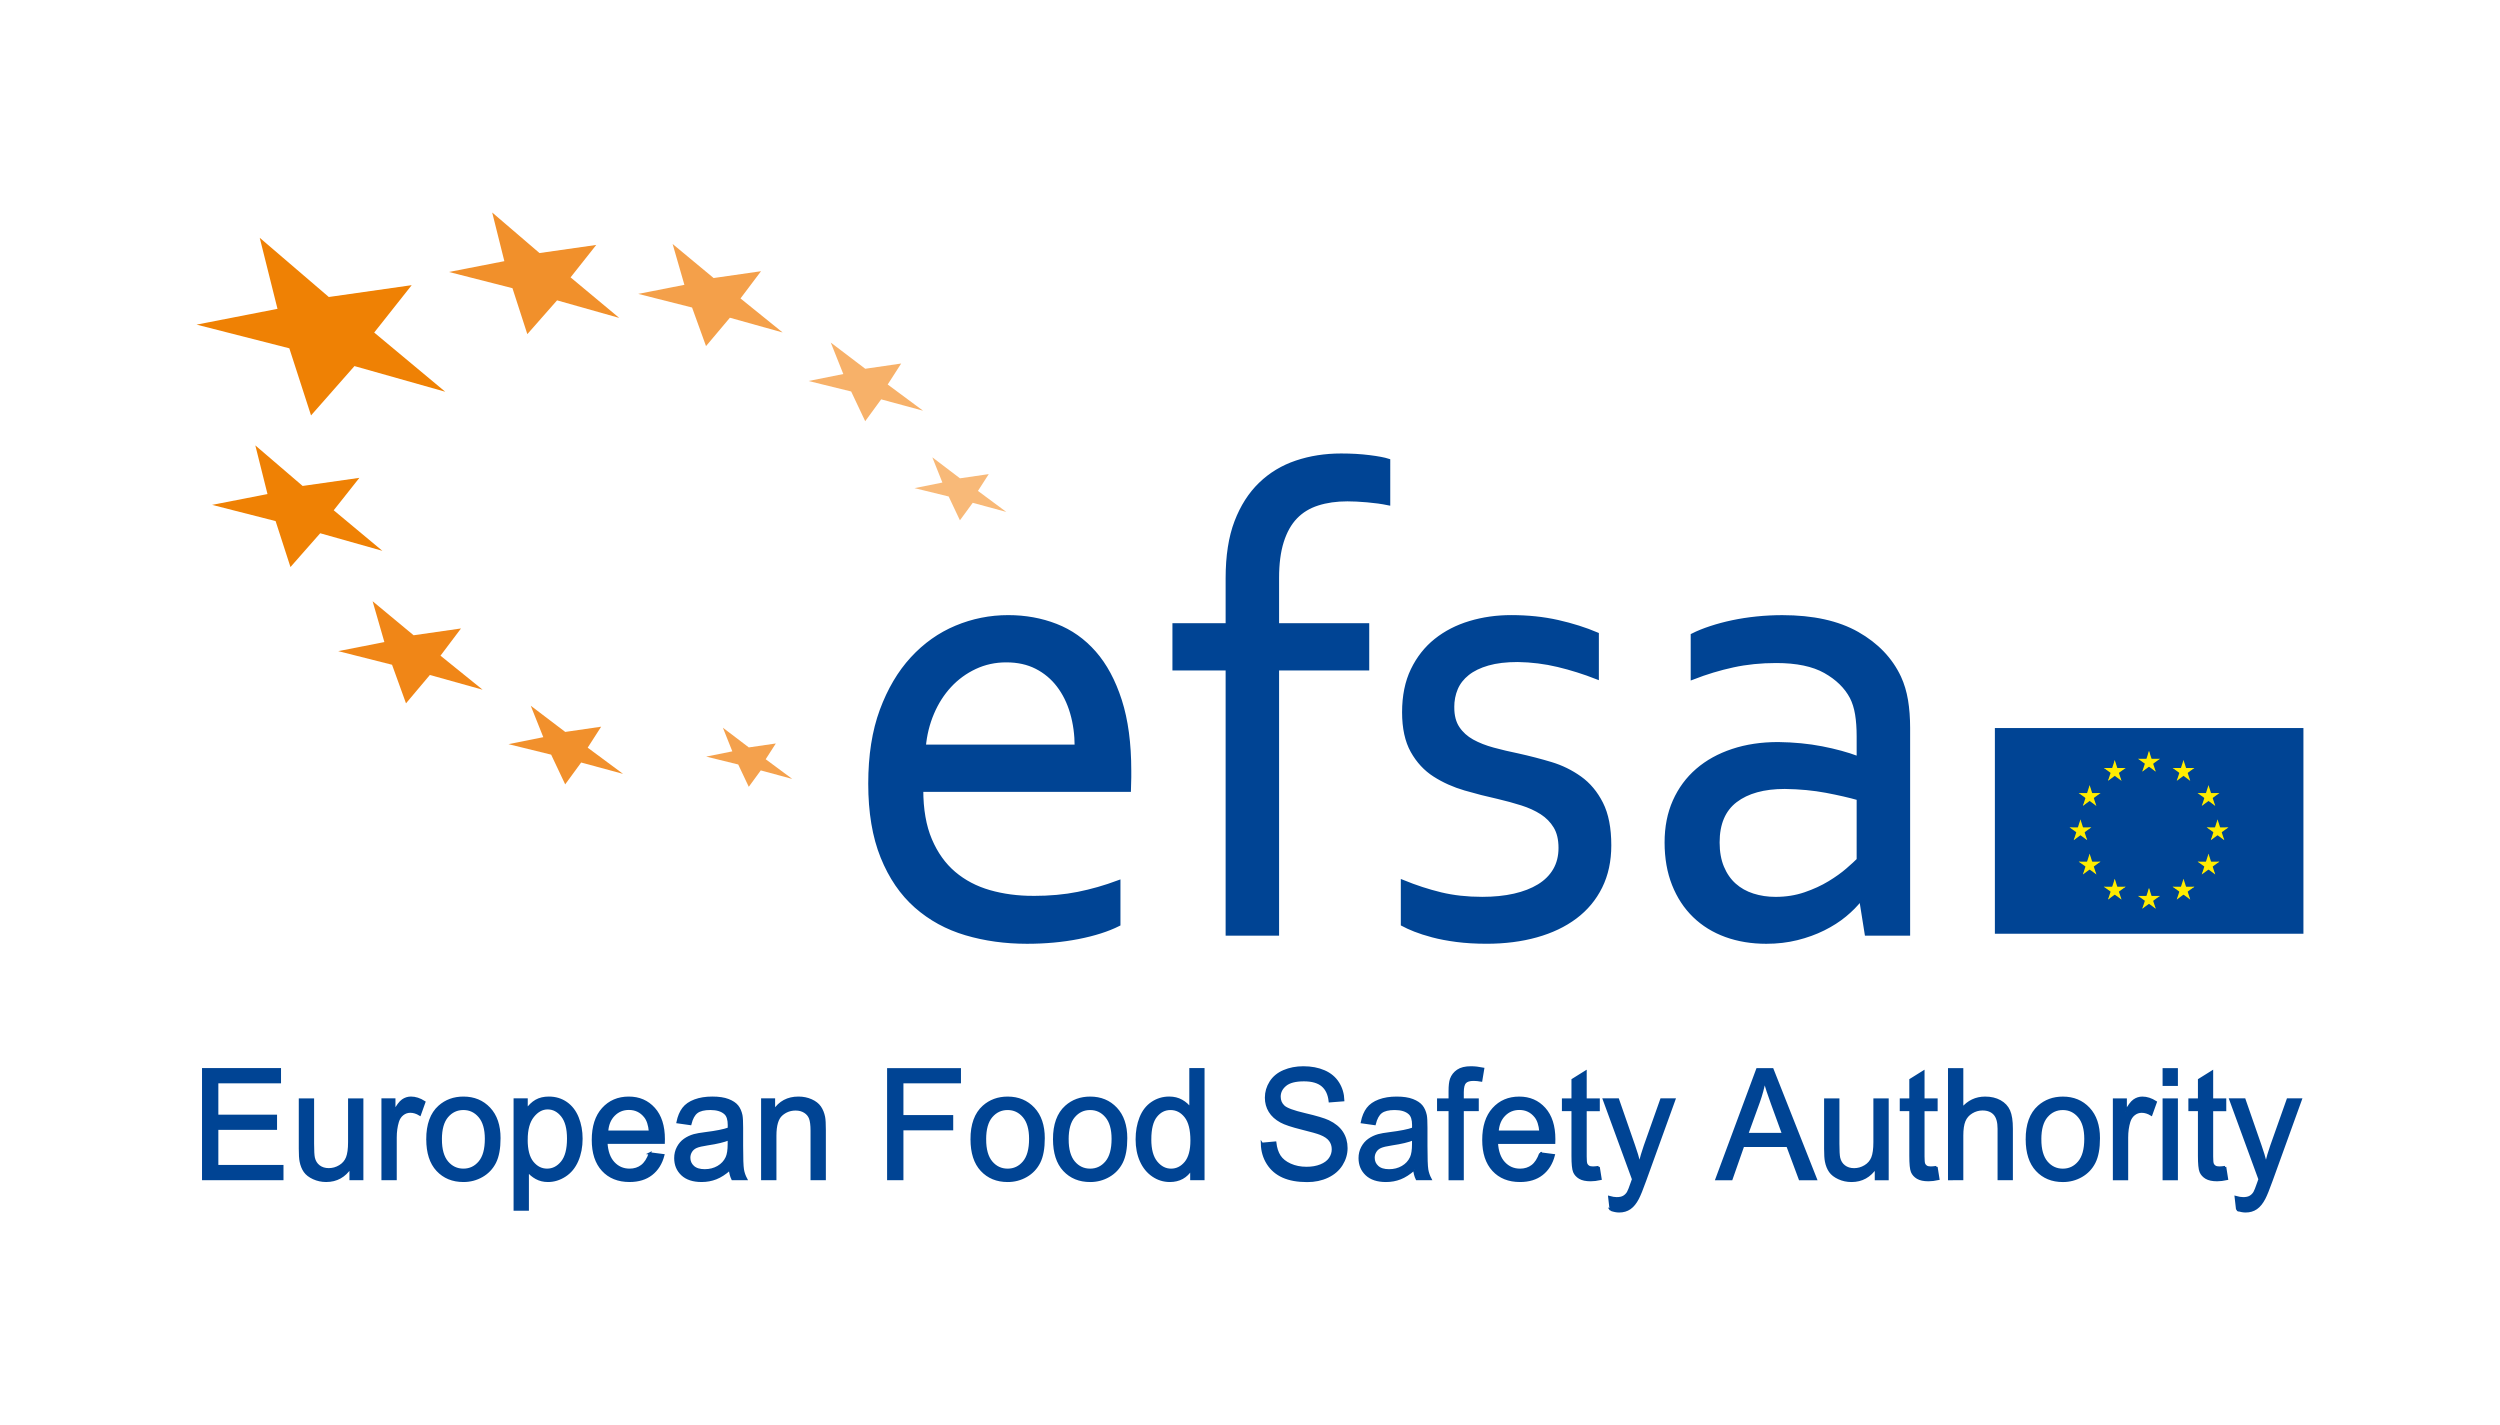 <svg width="200" height="114" version="1.0" xmlns="http://www.w3.org/2000/svg" xmlns:cc="http://creativecommons.org/ns#" xmlns:dc="http://purl.org/dc/elements/1.1/" xmlns:rdf="http://www.w3.org/1999/02/22-rdf-syntax-ns#" xmlns:xlink="http://www.w3.org/1999/xlink">
 <defs>
  <g id="s">
   <g id="c">
    <path id="t" transform="rotate(18 3.157 -.5)" d="m0 0v1h0.5z"/>
    <use transform="scale(-1,1)" width="1280" height="580" xlink:href="#t"/>
   </g>
   <g id="a">
    <use transform="rotate(72)" width="1280" height="580" xlink:href="#c"/>
    <use transform="rotate(144)" width="1280" height="580" xlink:href="#c"/>
   </g>
   <use transform="scale(-1,1)" width="1280" height="580" xlink:href="#a"/>
  </g>
 </defs>
 <g fill-rule="evenodd" stroke-width="1.287">
  <path d="m15.725 25.97 6.474-1.263-1.421-5.684 5.526 4.737 6.632-0.947-3 3.79 5.684 4.737-7.263-2.053-3.474 3.947-1.737-5.369z" fill="#ef8104"/>
  <path d="m35.915 21.758 4.433-0.865-0.973-3.893 3.784 3.244 4.541-0.649-2.054 2.595 3.893 3.244-4.974-1.406-2.379 2.703-1.189-3.676z" fill="#f1902b"/>
  <path d="m16.966 40.39 4.433-0.865-0.973-3.893 3.784 3.244 4.541-0.649-2.054 2.595 3.893 3.244-4.974-1.406-2.379 2.703-1.189-3.676z" fill="#ef8104"/>
  <path d="m27.057 52.091 3.693-0.726-0.942-3.267 3.281 2.723 3.791-0.545-1.641 2.178 3.371 2.723-4.22-1.18-1.91 2.269-1.116-3.086z" fill="#f08617"/>
  <path d="m51.058 23.512 3.693-0.726-0.942-3.267 3.281 2.723 3.791-0.545-1.641 2.178 3.371 2.723-4.22-1.18-1.91 2.269-1.116-3.086z" fill="#f4a04a"/>
  <path d="m64.681 30.48 2.783-0.559-1.004-2.517 2.76 2.097 2.874-0.419-1.078 1.678 2.829 2.097-3.351-0.909-1.278 1.748-1.123-2.377z" fill="#f7b169"/>
  <path d="m73.161 39.05 2.23-0.448-0.805-2.017 2.211 1.68 2.303-0.336-0.864 1.344 2.267 1.68-2.685-0.728-1.024 1.4-0.9-1.905z" fill="#f8b978"/>
  <path d="m56.495 60.528 2.091-0.42-0.755-1.891 2.074 1.576 2.16-0.315-0.81 1.261 2.126 1.576-2.519-0.683-0.96 1.313-0.844-1.786z" fill="#f4a14d"/>
  <path d="m40.68 59.533 2.783-0.559-1.004-2.517 2.76 2.097 2.874-0.419-1.078 1.678 2.829 2.097-3.351-0.909-1.278 1.748-1.123-2.377z" fill="#f1902c"/>
 </g>
 <rect x="159.59" y="58.243" width="24.684" height="16.456" fill="#004494" stroke-width=".03"/>
 <g fill="#ffec00">
  <use transform="matrix(.914 0 0 .914 171.92 66.472)" y="-6" width="1280" height="580" xlink:href="#s"/>
  <use transform="matrix(.914 0 0 .914 171.92 66.472)" y="6" width="1280" height="580" xlink:href="#s"/>
  <use transform="matrix(.914 0 0 .914 171.92 66.472)" x="-6" width="1280" height="580" xlink:href="#s"/>
  <use transform="matrix(-.74 -.537 .537 -.74 169.18 61.721)" width="1280" height="580" xlink:href="#s"/>
  <use transform="matrix(-.74 .537 -.537 -.74 167.17 63.729)" width="1280" height="580" xlink:href="#s"/>
  <use transform="matrix(.283 .869 -.869 .283 167.17 69.214)" width="1280" height="580" xlink:href="#s"/>
  <use transform="matrix(.283 .869 -.869 .283 169.18 71.222)" width="1280" height="580" xlink:href="#s"/>
  <use transform="matrix(-.914 0 0 .914 171.92 66.472)" x="-6" width="1280" height="580" xlink:href="#s"/>
  <use transform="matrix(.74 -.537 -.537 -.74 174.68 61.721)" width="1280" height="580" xlink:href="#s"/>
  <use transform="matrix(.74 .537 .537 -.74 176.68 63.729)" width="1280" height="580" xlink:href="#s"/>
  <use transform="matrix(-.283 .869 .869 .283 176.68 69.214)" width="1280" height="580" xlink:href="#s"/>
  <use transform="matrix(-.283 .869 .869 .283 174.68 71.222)" width="1280" height="580" xlink:href="#s"/>
 </g>
 <path d="m80.503 52.826c-0.9 2.1e-5 -1.737 0.182-2.51 0.545-0.773 0.364-1.448 0.857-2.026 1.48-0.578 0.623-1.045 1.355-1.401 2.194-0.357 0.84-0.578 1.736-0.663 2.688h12.232c-1.7e-5 -0.969-0.123-1.874-0.369-2.714-0.246-0.84-0.607-1.571-1.083-2.194-0.476-0.623-1.062-1.112-1.758-1.467-0.697-0.355-1.504-0.532-2.421-0.532zm2.166 19.008c1.308 3e-6 2.502-0.108 3.58-0.325 1.079-0.216 2.153-0.524 3.224-0.922v3.35c-0.866 0.433-1.937 0.775-3.211 1.026-1.274 0.251-2.642 0.377-4.103 0.377-1.733-1e-6 -3.36-0.225-4.88-0.675-1.52-0.45-2.85-1.177-3.988-2.181-1.138-1.004-2.034-2.316-2.688-3.934-0.654-1.619-0.981-3.571-0.981-5.856-1e-6 -2.251 0.306-4.202 0.917-5.856 0.612-1.653 1.427-3.034 2.446-4.142 1.019-1.108 2.192-1.939 3.517-2.493 1.325-0.554 2.71-0.831 4.154-0.831 1.359 2.4e-5 2.629 0.229 3.81 0.688 1.181 0.459 2.204 1.182 3.071 2.168 0.866 0.987 1.55 2.259 2.051 3.817 0.501 1.558 0.752 3.428 0.752 5.609-2.4e-5 0.208-2.4e-5 0.385 0 0.532-2.4e-5 0.147-0.008 0.48-0.025 1h-16.615c-7e-6 1.575 0.234 2.913 0.701 4.012 0.467 1.099 1.104 1.991 1.911 2.675 0.807 0.684 1.754 1.182 2.841 1.493 1.087 0.312 2.26 0.467 3.517 0.467zm28.388-31.577c-0.51-0.104-1.07-0.182-1.682-0.234-0.612-0.052-1.138-0.078-1.58-0.078-0.883 3.5e-5 -1.678 0.113-2.383 0.338-0.705 0.225-1.296 0.584-1.771 1.078-0.476 0.493-0.841 1.143-1.096 1.948-0.255 0.805-0.382 1.779-0.382 2.921v3.791h7.212v3.454h-7.212v21.215h-3.95v-21.215h-4.256v-3.454h4.256v-3.765c0-1.783 0.234-3.285 0.701-4.505 0.467-1.22 1.109-2.224 1.924-3.012 0.815-0.788 1.775-1.368 2.88-1.74 1.104-0.372 2.293-0.558 3.568-0.558 0.815 3.7e-5 1.567 0.043 2.255 0.13 0.688 0.087 1.194 0.182 1.516 0.286zm5.122 16.333c-2e-5 0.675 0.144 1.229 0.433 1.662 0.289 0.433 0.675 0.783 1.159 1.052 0.484 0.268 1.045 0.489 1.682 0.662 0.637 0.173 1.295 0.329 1.975 0.467 0.934 0.208 1.818 0.437 2.65 0.688 0.832 0.251 1.601 0.628 2.306 1.13 0.705 0.502 1.274 1.182 1.707 2.038s0.65 1.969 0.65 3.337c-1e-5 1.246-0.238 2.35-0.714 3.311-0.476 0.961-1.147 1.766-2.013 2.415-0.866 0.649-1.903 1.143-3.109 1.48-1.206 0.338-2.531 0.506-3.975 0.506-0.883-2e-6 -1.686-0.048-2.408-0.143-0.722-0.095-1.359-0.216-1.911-0.364-0.552-0.147-1.024-0.299-1.414-0.454-0.391-0.156-0.714-0.303-0.968-0.441v-3.376c1.019 0.415 2.03 0.744 3.033 0.987 1.002 0.242 2.107 0.364 3.313 0.364 0.951 4e-6 1.809-0.087 2.574-0.26 0.764-0.173 1.423-0.428 1.975-0.766 0.552-0.338 0.977-0.762 1.274-1.272 0.297-0.511 0.446-1.104 0.446-1.779-1e-5 -0.692-0.136-1.264-0.408-1.714-0.272-0.45-0.637-0.822-1.096-1.117-0.459-0.294-0.99-0.537-1.593-0.727-0.603-0.19-1.236-0.364-1.899-0.519-0.866-0.19-1.746-0.415-2.638-0.675-0.892-0.26-1.703-0.623-2.434-1.091-0.731-0.467-1.321-1.104-1.771-1.909-0.45-0.805-0.675-1.839-0.675-3.103 0-1.298 0.229-2.424 0.688-3.376 0.459-0.952 1.079-1.74 1.86-2.363 0.781-0.623 1.69-1.091 2.727-1.402 1.036-0.312 2.132-0.467 3.287-0.467 1.342 2.4e-5 2.587 0.13 3.733 0.39 1.147 0.26 2.187 0.589 3.122 0.987v3.428c-1.019-0.398-2.051-0.723-3.096-0.974-1.045-0.251-2.119-0.385-3.224-0.403-0.934 2.4e-5 -1.733 0.095-2.395 0.286-0.663 0.19-1.206 0.454-1.631 0.792-0.425 0.338-0.735 0.736-0.93 1.194-0.195 0.459-0.293 0.965-0.293 1.519zm32.721 15.373h-0.102c-0.323 0.415-0.731 0.827-1.223 1.234-0.493 0.407-1.062 0.77-1.707 1.091-0.646 0.32-1.351 0.576-2.115 0.766-0.764 0.19-1.58 0.286-2.446 0.286-1.172-1e-6 -2.247-0.177-3.224-0.532-0.977-0.355-1.818-0.874-2.523-1.558-0.705-0.684-1.253-1.519-1.644-2.506-0.391-0.987-0.586-2.103-0.586-3.35 0-1.229 0.217-2.329 0.65-3.298 0.433-0.969 1.041-1.792 1.822-2.467 0.781-0.675 1.72-1.194 2.816-1.558 1.096-0.364 2.306-0.545 3.631-0.545 1.257 0.017 2.421 0.13 3.491 0.338 1.07 0.208 2.022 0.467 2.854 0.779h0.102v-1.714c0-0.675-0.042-1.272-0.127-1.792-0.085-0.519-0.229-0.978-0.433-1.376-0.442-0.831-1.147-1.519-2.115-2.064-0.968-0.545-2.276-0.818-3.924-0.818-1.223 2.2e-5 -2.374 0.117-3.453 0.351-1.079 0.234-2.153 0.558-3.224 0.974v-3.376c0.408-0.208 0.888-0.402 1.44-0.584 0.552-0.182 1.134-0.338 1.746-0.467 0.612-0.13 1.257-0.229 1.937-0.299 0.68-0.069 1.359-0.104 2.039-0.104 2.446 2.5e-5 4.447 0.441 6.001 1.324 1.554 0.883 2.671 2.051 3.351 3.506 0.255 0.554 0.437 1.164 0.548 1.831 0.11 0.667 0.166 1.398 0.166 2.194v16.463h-3.313zm-0.204-8.102c-0.731-0.208-1.597-0.407-2.599-0.597-1.002-0.19-2.107-0.294-3.313-0.312-1.682 1.1e-5 -2.999 0.364-3.95 1.091-0.951 0.727-1.427 1.844-1.427 3.35-1e-5 0.762 0.119 1.428 0.357 2 0.238 0.571 0.565 1.043 0.981 1.415 0.416 0.372 0.909 0.649 1.478 0.831 0.569 0.182 1.176 0.273 1.822 0.273 0.849 4e-6 1.639-0.126 2.37-0.377 0.731-0.251 1.38-0.55 1.949-0.896 0.569-0.346 1.053-0.692 1.452-1.039 0.399-0.346 0.692-0.615 0.879-0.805z" fill="#004494" stroke="#004494" stroke-width=".326"/>
 <path d="m16.253 94.325v-8.786h6.137v1.037h-5.014v2.691h4.696v1.031h-4.696v2.991h5.211v1.037zm11.794 0v-0.935c-0.479 0.719-1.129 1.079-1.951 1.079-0.363 0-0.702-0.072-1.016-0.216-0.315-0.144-0.548-0.325-0.701-0.542-0.152-0.218-0.26-0.484-0.321-0.8-0.042-0.212-0.064-0.547-0.064-1.007v-3.943h1.042v3.53c-3e-6 0.563 0.021 0.943 0.064 1.139 0.066 0.284 0.205 0.506 0.417 0.668 0.212 0.162 0.475 0.243 0.787 0.243 0.313 0 0.606-0.083 0.88-0.249 0.274-0.166 0.468-0.392 0.582-0.677 0.114-0.286 0.171-0.7 0.171-1.244v-3.41h1.042v6.365zm2.559 0v-6.365h0.938v0.965c0.239-0.451 0.46-0.749 0.663-0.893 0.203-0.144 0.426-0.216 0.669-0.216 0.351 8e-6 0.708 0.116 1.071 0.348l-0.359 1.001c-0.255-0.156-0.509-0.234-0.764-0.234-0.228 6e-6 -0.432 0.071-0.614 0.213-0.181 0.142-0.311 0.339-0.388 0.59-0.116 0.384-0.174 0.803-0.174 1.259v3.332zm3.584-3.182c0-1.179 0.317-2.052 0.95-2.619 0.529-0.471 1.173-0.707 1.934-0.707 0.845 7e-6 1.536 0.287 2.073 0.86 0.537 0.573 0.805 1.365 0.805 2.376-5e-6 0.819-0.119 1.463-0.356 1.933-0.237 0.469-0.583 0.834-1.036 1.094-0.454 0.26-0.949 0.39-1.485 0.39-0.861 0-1.556-0.286-2.087-0.857-0.531-0.571-0.796-1.395-0.796-2.469zm1.071 0c-1e-6 0.815 0.172 1.425 0.515 1.831 0.344 0.406 0.776 0.608 1.297 0.608 0.517 0 0.948-0.204 1.291-0.611 0.344-0.408 0.515-1.029 0.515-1.864-6e-6 -0.787-0.173-1.383-0.518-1.789-0.345-0.406-0.775-0.608-1.288-0.608-0.521 7e-6 -0.953 0.202-1.297 0.605-0.344 0.404-0.515 1.013-0.515 1.828zm5.917 5.622v-8.804h0.95v0.827c0.224-0.324 0.477-0.566 0.758-0.728 0.282-0.162 0.623-0.243 1.025-0.243 0.525 7e-6 0.988 0.14 1.39 0.42 0.401 0.28 0.704 0.674 0.909 1.184 0.205 0.509 0.307 1.068 0.307 1.675-6e-6 0.651-0.113 1.238-0.339 1.759-0.226 0.521-0.554 0.921-0.984 1.199-0.43 0.278-0.883 0.417-1.358 0.417-0.347 0-0.659-0.076-0.935-0.228-0.276-0.152-0.503-0.344-0.68-0.575v3.098zm0.944-5.586c0 0.819 0.16 1.424 0.481 1.816 0.32 0.392 0.708 0.587 1.164 0.587 0.463 0 0.86-0.203 1.19-0.608 0.33-0.406 0.495-1.034 0.495-1.885-7e-6 -0.811-0.161-1.418-0.483-1.822-0.322-0.404-0.707-0.605-1.155-0.605-0.444 7e-6 -0.837 0.215-1.178 0.644-0.342 0.43-0.512 1.054-0.512 1.873zm9.866 1.097 1.077 0.138c-0.17 0.651-0.484 1.157-0.944 1.516-0.459 0.36-1.046 0.539-1.76 0.539-0.899 0-1.613-0.287-2.139-0.86-0.527-0.573-0.79-1.377-0.79-2.412 0-1.071 0.266-1.902 0.799-2.493 0.533-0.591 1.224-0.887 2.073-0.887 0.822 8e-6 1.494 0.29 2.015 0.869 0.521 0.579 0.782 1.394 0.782 2.445-6e-6 0.064-0.002 0.16-0.006 0.288h-4.585c0.039 0.699 0.23 1.235 0.573 1.606 0.344 0.372 0.772 0.557 1.285 0.557 0.382 0 0.708-0.104 0.978-0.312s0.484-0.539 0.643-0.995zm-3.422-1.744h3.433c-0.046-0.535-0.178-0.937-0.394-1.205-0.332-0.416-0.762-0.623-1.291-0.623-0.479 6e-6 -0.881 0.166-1.207 0.497-0.326 0.332-0.507 0.775-0.541 1.331zm9.825 3.009c-0.386 0.34-0.757 0.579-1.115 0.719-0.357 0.14-0.74 0.21-1.149 0.21-0.675 0-1.195-0.171-1.557-0.512-0.363-0.342-0.544-0.778-0.544-1.31 0-0.312 0.069-0.596 0.206-0.854 0.137-0.258 0.317-0.464 0.538-0.62 0.222-0.156 0.472-0.274 0.75-0.354 0.205-0.056 0.513-0.11 0.926-0.162 0.841-0.104 1.461-0.228 1.859-0.372 0.004-0.148 0.006-0.242 0.006-0.282-4e-6 -0.44-0.098-0.749-0.295-0.929-0.266-0.244-0.662-0.366-1.187-0.366-0.49 8e-6 -0.852 0.089-1.086 0.267-0.234 0.178-0.406 0.492-0.518 0.944l-1.019-0.144c0.093-0.451 0.245-0.816 0.457-1.094 0.212-0.278 0.519-0.491 0.921-0.641 0.401-0.15 0.867-0.225 1.395-0.225 0.525 7e-6 0.951 0.064 1.28 0.192 0.328 0.128 0.569 0.289 0.724 0.482 0.154 0.194 0.262 0.439 0.324 0.734 0.035 0.184 0.052 0.515 0.052 0.995v1.438c-6e-6 1.003 0.022 1.637 0.067 1.903 0.044 0.266 0.132 0.52 0.263 0.764h-1.089c-0.108-0.224-0.178-0.485-0.208-0.785zm-0.087-2.409c-0.378 0.16-0.946 0.296-1.702 0.408-0.428 0.064-0.731 0.136-0.909 0.216-0.178 0.08-0.315 0.197-0.411 0.351-0.096 0.154-0.145 0.325-0.145 0.512-1e-6 0.288 0.105 0.527 0.316 0.719 0.21 0.192 0.518 0.288 0.923 0.288 0.401 0 0.758-0.091 1.071-0.273 0.313-0.182 0.542-0.431 0.689-0.746 0.112-0.244 0.168-0.603 0.168-1.079zm2.675 3.194v-6.365h0.938v0.905c0.452-0.699 1.104-1.049 1.957-1.049 0.371 7e-6 0.711 0.069 1.022 0.207 0.311 0.138 0.543 0.319 0.698 0.542 0.154 0.224 0.262 0.489 0.324 0.797 0.039 0.2 0.058 0.549 0.058 1.049v3.914h-1.042v-3.872c-4e-6 -0.44-0.041-0.768-0.122-0.986-0.081-0.218-0.225-0.392-0.431-0.521-0.206-0.13-0.449-0.195-0.727-0.195-0.444 7e-6 -0.827 0.146-1.149 0.438-0.322 0.292-0.483 0.845-0.483 1.66v3.476zm10.08 0v-8.786h5.726v1.037h-4.603v2.721h3.983v1.037h-3.983v3.991zm6.67-3.182c0-1.179 0.317-2.052 0.95-2.619 0.529-0.471 1.173-0.707 1.934-0.707 0.845 8e-6 1.536 0.287 2.073 0.86 0.536 0.573 0.805 1.365 0.805 2.376 0 0.819-0.119 1.463-0.356 1.933-0.237 0.469-0.583 0.834-1.036 1.094-0.454 0.26-0.949 0.39-1.485 0.39-0.861 0-1.556-0.286-2.087-0.857-0.531-0.571-0.796-1.395-0.796-2.469zm1.071 0c-1e-6 0.815 0.172 1.425 0.515 1.831 0.344 0.406 0.776 0.608 1.297 0.608 0.517 0 0.948-0.204 1.291-0.611 0.344-0.408 0.515-1.029 0.515-1.864 0-0.787-0.173-1.383-0.518-1.789-0.345-0.406-0.775-0.608-1.288-0.608-0.521 7e-6 -0.953 0.202-1.297 0.605-0.344 0.404-0.515 1.013-0.515 1.828zm5.529 0c0-1.179 0.317-2.052 0.95-2.619 0.529-0.471 1.173-0.707 1.934-0.707 0.845 8e-6 1.536 0.287 2.073 0.86 0.536 0.573 0.805 1.365 0.805 2.376-8e-6 0.819-0.119 1.463-0.356 1.933-0.237 0.469-0.583 0.834-1.036 1.094-0.454 0.26-0.949 0.39-1.485 0.39-0.861 0-1.556-0.286-2.087-0.857-0.531-0.571-0.796-1.395-0.796-2.469zm1.071 0c0 0.815 0.172 1.425 0.515 1.831 0.344 0.406 0.776 0.608 1.297 0.608 0.517 0 0.948-0.204 1.291-0.611 0.344-0.408 0.515-1.029 0.515-1.864-8e-6 -0.787-0.173-1.383-0.518-1.789-0.345-0.406-0.775-0.608-1.288-0.608-0.521 7e-6 -0.953 0.202-1.297 0.605-0.344 0.404-0.515 1.013-0.515 1.828zm9.906 3.182v-0.803c-0.39 0.631-0.963 0.947-1.72 0.947-0.49 0-0.941-0.14-1.352-0.42-0.411-0.28-0.73-0.67-0.955-1.172-0.226-0.501-0.339-1.078-0.339-1.729 0-0.635 0.102-1.212 0.307-1.729 0.205-0.517 0.511-0.914 0.921-1.19 0.409-0.276 0.867-0.414 1.372-0.414 0.371 8e-6 0.701 0.081 0.99 0.243 0.289 0.162 0.525 0.373 0.706 0.632v-3.152h1.036v8.786zm-3.294-3.176c0 0.815 0.166 1.424 0.498 1.828 0.332 0.404 0.724 0.605 1.175 0.605 0.455 0 0.842-0.193 1.161-0.578 0.318-0.386 0.478-0.974 0.478-1.765 0-0.871-0.162-1.51-0.486-1.918-0.324-0.408-0.724-0.611-1.198-0.611-0.463 8e-6 -0.85 0.196-1.161 0.587-0.311 0.392-0.466 1.009-0.466 1.852zm8.945 0.354 1.06-0.096c0.05 0.44 0.167 0.8 0.35 1.082 0.183 0.282 0.468 0.509 0.854 0.683 0.386 0.174 0.82 0.261 1.303 0.261 0.428 7e-6 0.807-0.066 1.135-0.198 0.328-0.132 0.572-0.313 0.732-0.542 0.16-0.23 0.24-0.48 0.24-0.752 0-0.276-0.077-0.516-0.232-0.722-0.154-0.206-0.409-0.379-0.764-0.518-0.228-0.092-0.731-0.235-1.511-0.428-0.78-0.194-1.326-0.377-1.639-0.548-0.405-0.22-0.707-0.492-0.906-0.818-0.199-0.326-0.298-0.69-0.298-1.094 0-0.443 0.122-0.858 0.365-1.244 0.243-0.386 0.598-0.678 1.065-0.878 0.467-0.2 0.986-0.3 1.557-0.3 0.629 9e-6 1.184 0.105 1.665 0.315 0.481 0.21 0.85 0.518 1.109 0.926 0.259 0.408 0.398 0.869 0.417 1.384l-1.077 0.084c-0.058-0.555-0.254-0.975-0.588-1.259-0.334-0.284-0.827-0.425-1.479-0.426-0.679 6e-6 -1.174 0.129-1.485 0.387-0.311 0.258-0.466 0.568-0.466 0.932 0 0.316 0.11 0.575 0.33 0.779 0.216 0.204 0.781 0.413 1.694 0.626 0.913 0.214 1.539 0.401 1.879 0.56 0.494 0.236 0.859 0.534 1.094 0.896 0.235 0.362 0.353 0.778 0.353 1.25-2e-5 0.467-0.129 0.908-0.388 1.321-0.259 0.414-0.63 0.735-1.115 0.965-0.484 0.23-1.03 0.345-1.636 0.345-0.768 0-1.412-0.116-1.931-0.348-0.519-0.232-0.926-0.58-1.222-1.046-0.295-0.465-0.451-0.992-0.466-1.579zm12.182 2.038c-0.386 0.34-0.758 0.579-1.115 0.719-0.357 0.14-0.74 0.21-1.149 0.21-0.675 0-1.195-0.171-1.557-0.512-0.363-0.342-0.544-0.778-0.544-1.31 0-0.312 0.069-0.596 0.206-0.854 0.137-0.258 0.317-0.464 0.538-0.62 0.222-0.156 0.472-0.274 0.75-0.354 0.205-0.056 0.513-0.11 0.926-0.162 0.841-0.104 1.461-0.228 1.859-0.372 4e-3 -0.148 5e-3 -0.242 5e-3 -0.282-1e-5 -0.44-0.099-0.749-0.295-0.929-0.266-0.244-0.662-0.366-1.187-0.366-0.49 8e-6 -0.852 0.089-1.086 0.267-0.234 0.178-0.406 0.492-0.518 0.944l-1.019-0.144c0.093-0.451 0.245-0.816 0.457-1.094 0.212-0.278 0.519-0.491 0.921-0.641 0.401-0.15 0.867-0.225 1.395-0.225 0.525 8e-6 0.951 0.064 1.28 0.192 0.328 0.128 0.569 0.289 0.724 0.482 0.154 0.194 0.262 0.439 0.324 0.734 0.035 0.184 0.052 0.515 0.052 0.995v1.438c0 1.003 0.022 1.637 0.067 1.903s0.132 0.52 0.263 0.764h-1.089c-0.108-0.224-0.178-0.485-0.208-0.785zm-0.087-2.409c-0.378 0.16-0.946 0.296-1.702 0.408-0.428 0.064-0.731 0.136-0.909 0.216-0.178 0.08-0.315 0.197-0.411 0.351-0.097 0.154-0.145 0.325-0.145 0.512 0 0.288 0.105 0.527 0.316 0.719 0.21 0.192 0.518 0.288 0.923 0.288 0.401 0 0.758-0.091 1.071-0.273 0.313-0.182 0.542-0.431 0.689-0.746 0.112-0.244 0.168-0.603 0.168-1.079zm2.924 3.194v-5.526h-0.921v-0.839h0.921v-0.677c0-0.427 0.037-0.745 0.11-0.953 0.1-0.28 0.277-0.506 0.53-0.68 0.253-0.174 0.607-0.261 1.062-0.261 0.293 9e-6 0.618 0.036 0.973 0.108l-0.156 0.941c-0.216-0.04-0.421-0.06-0.614-0.06-0.317 9e-6 -0.54 0.07-0.672 0.21-0.131 0.14-0.197 0.402-0.197 0.785v0.587h1.198v0.839h-1.198v5.526zm7.249-2.05 1.077 0.138c-0.17 0.651-0.484 1.157-0.944 1.516-0.459 0.36-1.046 0.539-1.76 0.539-0.899 0-1.613-0.287-2.139-0.86-0.527-0.573-0.79-1.377-0.79-2.412 0-1.071 0.266-1.902 0.799-2.493 0.533-0.591 1.224-0.887 2.073-0.887 0.822 8e-6 1.494 0.29 2.015 0.869 0.521 0.579 0.782 1.395 0.782 2.445 0 0.064-1e-3 0.16-5e-3 0.288h-4.585c0.039 0.699 0.23 1.235 0.573 1.606 0.344 0.372 0.772 0.557 1.285 0.557 0.382 0 0.708-0.104 0.978-0.312 0.27-0.208 0.484-0.539 0.643-0.995zm-3.422-1.744h3.433c-0.046-0.535-0.178-0.937-0.394-1.205-0.332-0.416-0.762-0.623-1.291-0.623-0.479 7e-6 -0.881 0.166-1.207 0.497-0.326 0.332-0.507 0.775-0.541 1.331zm8.088 2.829 0.151 0.953c-0.293 0.064-0.556 0.096-0.787 0.096-0.378 0-0.672-0.062-0.88-0.186-0.208-0.124-0.355-0.287-0.44-0.488-0.085-0.202-0.127-0.626-0.127-1.274v-3.662h-0.764v-0.839h0.764v-1.576l1.036-0.647v2.224h1.048v0.839h-1.048v3.722c0 0.308 0.018 0.505 0.055 0.593 0.037 0.088 0.097 0.158 0.179 0.21 0.083 0.052 0.202 0.078 0.356 0.078 0.116 8e-6 0.268-0.014 0.457-0.042zm0.967 3.416-0.116-1.013c0.228 0.064 0.427 0.096 0.596 0.096 0.232 0 0.417-0.04 0.556-0.12 0.139-0.08 0.253-0.192 0.342-0.336 0.066-0.108 0.172-0.376 0.318-0.803 0.019-0.06 0.05-0.148 0.093-0.264l-2.333-6.377h1.123l1.28 3.686c0.166 0.467 0.315 0.959 0.446 1.474 0.12-0.495 0.262-0.979 0.428-1.45l1.314-3.71h1.042l-2.339 6.473c-0.251 0.699-0.446 1.181-0.585 1.444-0.185 0.356-0.398 0.616-0.637 0.782-0.239 0.166-0.525 0.249-0.857 0.249-0.201-9e-6 -0.425-0.044-0.672-0.132zm8.465-2.451 3.26-8.786h1.21l3.474 8.786h-1.28l-0.99-2.661h-3.549l-0.932 2.661zm2.449-3.608h2.878l-0.886-2.433c-0.27-0.739-0.471-1.346-0.602-1.822-0.108 0.563-0.261 1.123-0.457 1.678zm10.3 3.608v-0.935c-0.479 0.719-1.129 1.079-1.951 1.079-0.363 0-0.702-0.072-1.016-0.216-0.315-0.144-0.548-0.325-0.701-0.542-0.152-0.218-0.26-0.484-0.321-0.8-0.042-0.212-0.064-0.547-0.064-1.007v-3.943h1.042v3.53c-1e-5 0.563 0.021 0.943 0.064 1.139 0.066 0.284 0.205 0.506 0.417 0.668 0.212 0.162 0.475 0.243 0.787 0.243 0.313 0 0.606-0.083 0.88-0.249 0.274-0.166 0.468-0.392 0.582-0.677 0.114-0.286 0.171-0.7 0.171-1.244v-3.41h1.042v6.365zm4.846-0.965 0.151 0.953c-0.293 0.064-0.556 0.096-0.787 0.096-0.378 0-0.672-0.062-0.88-0.186-0.208-0.124-0.355-0.287-0.44-0.488-0.085-0.202-0.127-0.626-0.127-1.274v-3.662h-0.764v-0.839h0.764v-1.576l1.036-0.647v2.224h1.048v0.839h-1.048v3.722c0 0.308 0.018 0.505 0.055 0.593 0.037 0.088 0.097 0.158 0.179 0.21 0.083 0.052 0.202 0.078 0.356 0.078 0.116 7e-6 0.268-0.014 0.457-0.042zm1.013 0.965v-8.786h1.042v3.152c0.486-0.583 1.1-0.875 1.841-0.875 0.455 7e-6 0.851 0.093 1.187 0.279 0.336 0.186 0.576 0.443 0.721 0.77 0.145 0.328 0.217 0.803 0.217 1.426v4.033h-1.042v-4.033c0-0.539-0.113-0.932-0.339-1.178-0.226-0.246-0.545-0.369-0.958-0.369-0.309 6e-6 -0.599 0.083-0.871 0.249-0.272 0.166-0.466 0.391-0.582 0.674-0.116 0.284-0.174 0.675-0.174 1.175v3.482zm6.213-3.182c0-1.179 0.316-2.052 0.95-2.619 0.529-0.471 1.173-0.707 1.934-0.707 0.845 8e-6 1.536 0.287 2.073 0.86 0.537 0.573 0.805 1.365 0.805 2.376-3e-5 0.819-0.119 1.463-0.356 1.933-0.237 0.469-0.583 0.834-1.036 1.094-0.454 0.26-0.949 0.39-1.485 0.39-0.861 0-1.556-0.286-2.087-0.857-0.531-0.571-0.796-1.395-0.796-2.469zm1.071 0c0 0.815 0.172 1.425 0.515 1.831 0.344 0.406 0.776 0.608 1.297 0.608 0.517 0 0.948-0.204 1.291-0.611 0.344-0.408 0.515-1.029 0.515-1.864 0-0.787-0.173-1.383-0.518-1.789-0.345-0.406-0.775-0.608-1.288-0.608-0.521 8e-6 -0.953 0.202-1.297 0.605-0.344 0.404-0.515 1.013-0.515 1.828zm5.905 3.182v-6.365h0.938v0.965c0.239-0.451 0.46-0.749 0.663-0.893 0.203-0.144 0.426-0.216 0.669-0.216 0.351 8e-6 0.708 0.116 1.071 0.348l-0.359 1.001c-0.255-0.156-0.509-0.234-0.764-0.234-0.228 7e-6 -0.432 0.071-0.614 0.213-0.181 0.142-0.311 0.339-0.388 0.59-0.116 0.384-0.174 0.803-0.174 1.259v3.332zm3.978-7.545v-1.241h1.042v1.241zm0 7.545v-6.365h1.042v6.365zm4.91-0.965 0.151 0.953c-0.293 0.064-0.556 0.096-0.787 0.096-0.378 0-0.672-0.062-0.88-0.186-0.208-0.124-0.355-0.287-0.44-0.488-0.085-0.202-0.127-0.626-0.127-1.274v-3.662h-0.764v-0.839h0.764v-1.576l1.036-0.647v2.224h1.048v0.839h-1.048v3.722c0 0.308 0.018 0.505 0.055 0.593 0.037 0.088 0.097 0.158 0.179 0.21 0.083 0.052 0.202 0.078 0.356 0.078 0.116 7e-6 0.268-0.014 0.457-0.042zm0.967 3.416-0.116-1.013c0.228 0.064 0.427 0.096 0.596 0.096 0.232 0 0.417-0.04 0.556-0.12 0.139-0.08 0.253-0.192 0.342-0.336 0.066-0.108 0.172-0.376 0.318-0.803 0.019-0.06 0.05-0.148 0.092-0.264l-2.333-6.377h1.123l1.28 3.686c0.166 0.467 0.315 0.959 0.446 1.474 0.12-0.495 0.262-0.979 0.428-1.45l1.314-3.71h1.042l-2.339 6.473c-0.251 0.699-0.446 1.181-0.585 1.444-0.185 0.356-0.398 0.616-0.637 0.782s-0.525 0.249-0.857 0.249c-0.201-9e-6 -0.425-0.044-0.672-0.132z" fill="#004494" stroke="#004494" stroke-width=".184"/>
</svg>
